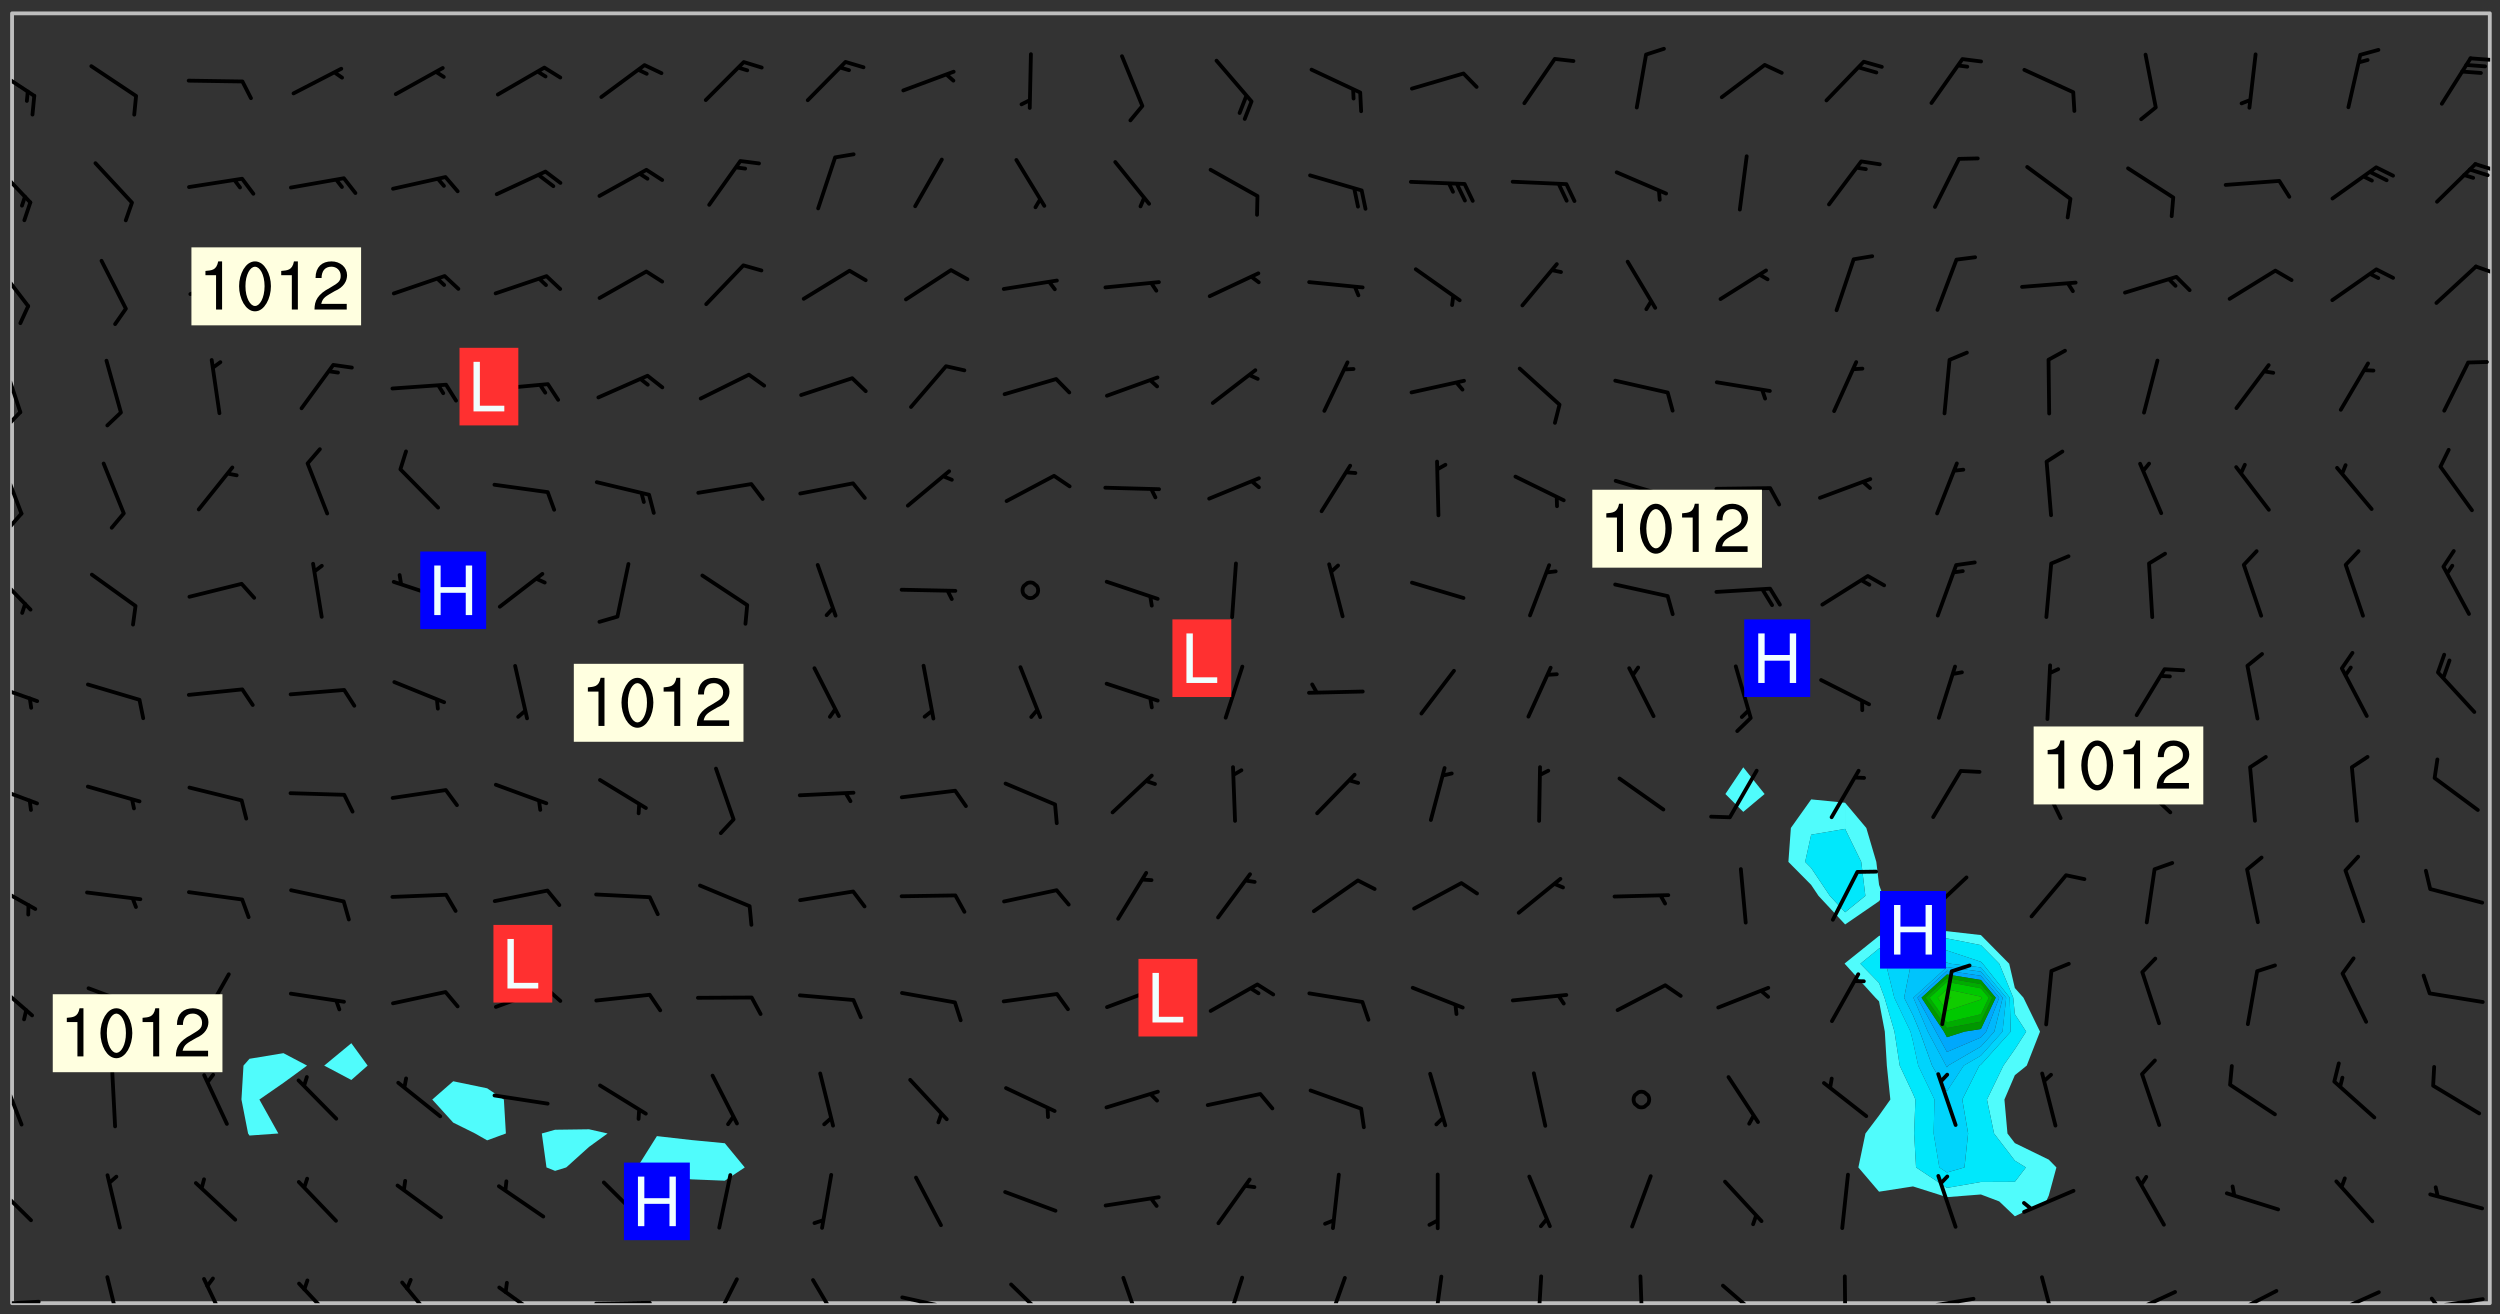 <svg xmlns="http://www.w3.org/2000/svg" role="img" xmlns:xlink="http://www.w3.org/1999/xlink" viewBox="142.45 309.95 326.84 171.84"><rect x="142.45" y="309.95" width="326.84" height="171.84" fill="#333333" stroke="none"/><defs><clipPath id="a"><path d="M144 311.672h1v168.656h-1zm0 0"/></clipPath><clipPath id="b"><path d="M144 311.672h324v168.656H144zm0 0"/></clipPath><clipPath id="c"><path d="M467 311.672h1v168.656h-1zm0 0"/></clipPath><clipPath id="d"><path d="M144 479h4v1.328h-4zm0 0"/></clipPath><clipPath id="e"><path d="M156 476h3v4.328h-3zm0 0"/></clipPath><clipPath id="f"><path d="M168 476h5v4.328h-5zm0 0"/></clipPath><clipPath id="g"><path d="M181 477h6v3.328h-6zm0 0"/></clipPath><clipPath id="h"><path d="M194 477h6v3.328h-6zm0 0"/></clipPath><clipPath id="i"><path d="M207 478h7v2.328h-7zm0 0"/></clipPath><clipPath id="j"><path d="M220 480h8v.328h-8zm0 0"/></clipPath><clipPath id="k"><path d="M235 476h5v4.328h-5zm0 0"/></clipPath><clipPath id="l"><path d="M248 477h5v3.328h-5zm0 0"/></clipPath><clipPath id="m"><path d="M260 479h8v1.328h-8zm0 0"/></clipPath><clipPath id="n"><path d="M274 477h6v3.328h-6zm0 0"/></clipPath><clipPath id="o"><path d="M289 476h3v4.328h-3zm0 0"/></clipPath><clipPath id="p"><path d="M302 476h4v4.328h-4zm0 0"/></clipPath><clipPath id="q"><path d="M315 476h4v4.328h-4zm0 0"/></clipPath><clipPath id="r"><path d="M329 476h3v4.328h-3zm0 0"/></clipPath><clipPath id="s"><path d="M343 476h2v4.328h-2zm0 0"/></clipPath><clipPath id="t"><path d="M356 476h2v4.328h-2zm0 0"/></clipPath><clipPath id="u"><path d="M367 477h7v3.328h-7zm0 0"/></clipPath><clipPath id="v"><path d="M383 476h1v4.328h-1zm0 0"/></clipPath><clipPath id="w"><path d="M393 479h8v1.328h-8zm0 0"/></clipPath><clipPath id="x"><path d="M409 476h3v4.328h-3zm0 0"/></clipPath><clipPath id="y"><path d="M420 478h8v2.328h-8zm0 0"/></clipPath><clipPath id="z"><path d="M420 480h2v.328h-2zm0 0"/></clipPath><clipPath id="A"><path d="M433 478h8v2.328h-8zm0 0"/></clipPath><clipPath id="B"><path d="M433 480h2v.328h-2zm0 0"/></clipPath><clipPath id="C"><path d="M446 478h8v2.328h-8zm0 0"/></clipPath><clipPath id="D"><path d="M446 480h3v.328h-3zm0 0"/></clipPath><clipPath id="E"><path d="M459 479h9v1.328h-9zm0 0"/></clipPath><clipPath id="F"><path d="M460 479h2v1.328h-2zm0 0"/></clipPath><clipPath id="G"><path d="M144 464h3v6h-3zm0 0"/></clipPath><clipPath id="H"><path d="M144 450h2v8h-2zm0 0"/></clipPath><clipPath id="I"><path d="M144 437h3v6h-3zm0 0"/></clipPath><clipPath id="J"><path d="M144 425h4v5h-4zm0 0"/></clipPath><clipPath id="K"><path d="M144 412h4v4h-4zm0 0"/></clipPath><clipPath id="L"><path d="M144 399h4v3h-4zm0 0"/></clipPath><clipPath id="M"><path d="M144 384h3v6h-3zm0 0"/></clipPath><clipPath id="N"><path d="M144 370h2v8h-2zm0 0"/></clipPath><clipPath id="O"><path d="M144 376h2v4h-2zm0 0"/></clipPath><clipPath id="P"><path d="M144 356h2v9h-2zm0 0"/></clipPath><clipPath id="Q"><path d="M144 363h2v3h-2zm0 0"/></clipPath><clipPath id="R"><path d="M144 344h3v7h-3zm0 0"/></clipPath><clipPath id="S"><path d="M465 344h3v2h-3zm0 0"/></clipPath><clipPath id="T"><path d="M144 331h3v6h-3zm0 0"/></clipPath><clipPath id="U"><path d="M465 331h3v2h-3zm0 0"/></clipPath><clipPath id="V"><path d="M144 318h4v5h-4zm0 0"/></clipPath><clipPath id="W"><path d="M465 317h3v2h-3zm0 0"/></clipPath><g id="X" clip-path="url(#clip1)"><path fill="#fff" fill-opacity="0" fill-rule="evenodd" d="M0 0h1000v1000H0zm0 0"/><path fill="#d3d3d3" fill-opacity="0" fill-rule="evenodd" d="M162.152 355.867l-.234.293.059.234.117.172.176.234.293.348.113.059.117-.172.059-.234.176-.176.465-.176h.699l.234.293.289.816.059.176.176.23.352.234.699.699.172.176.234.348.234.41.289.582.41.465.23.234.234.176.117.23.176.293.172 1.164v.234l.059.289.059.117.117.117.348.41.117.172.176.176.176.234.117.172.172.352.059.234.234.406.234-.059-.176.176-.059.93h-.582l-.234-.113-.348.113-.117.117-.059.293-.059.176-.117.172-.465.293-.059.234-.059.113v.645l.059.172v.41l.059.059v.406l.059.406.117.176.059.059.23.641-.059.293v.699l-.059.582v.234l-.059.23-.055.352v1.922l.055.117h.426l-.367.117-.023.352.891 1.168 1.742.539 1.34.359v.539l.09.809.535.715 1.52.27.891-.086.09 1.164.535.18 1.16-.18 2.055-.984 1.16-.363 1.879-.176 1.695-.18-.18.719-1.516.086-1.25.09-.805.27-1.074.809.27.719.535.898-.18.625-.266.809.266 1.078.625.898.805.18 1.25-.18-.266.723.098.504.055.293v.172l.059.293v.406l.176.117.352.117h.406l.293-.176.113-.117.059-.117.117-.23.059-.176.352-.465.23-.176.176-.059.176.059.059.176.117.988.055.469.059.172.117.234.176.059.816.059h.289l.117.234.059.406.059.352v1.105l.117.293.117.348.289.699.176.352.582.754.352.176.172.059.469.234.641.465.348.234.293.176.293.055.23.062.816.348.293.176.113.172.352.352.117.176.523.641v.289l.059.352v.348l.059.352.059.289.117.059.172.059h.176l.582.234.176.117.176.289.176.234.113.234.293.23.117.117v.41l.059.055.289.234.234.117.059.117.117.172.059.117.23.234.059.176.234.059.117.059-.117.113-.059.117v.117l-.117.293-.117.289v.582l.176.117.117.059.059.117.117.117.113.059.176.348.059.352.059.406v.176l-.059.176-.117.699v.172l.117.176.293.293h.406l.176.117.117.172.117.293v.234h-.527l-.23-.234h-.234l-.176.059-.059.699.059.348.117.176.176.41.117.23.289.469.176.055h.523l.234.059.758.641.059.293v.234l.059.059.23.348v.352l-.117.172v.293l.293.289.293.176.172.059.293.176.293.117.582.406.289.234.293.176.219.16.016.012.23.176.641.523.176.234.117.176.176.176.113.172v.641l.117.176.469.117.582.117.234.059.23.113.293.117.113.059.586.352.289.172.176.062.176.055.176.059.699.352.289.176.234.055.289.176.234.117.641.406.293.117.172.059.234.059.41.059.23.059.234.117.059.172-.41.176.469.059.059.293.113.234.176.055.234.059.176.059.406.117.641.234.117.172.059.234v.176l-.059.117-.059.406.234.234.117.059.348.117.641.23.176.117.289.117.176.176.234.465.582 1.105.176.176.348.176.176.117.352.117 1.047.523.234.059.465.113.293.059.465.176.758.582.234.234.348.465.176.176.289.234.816.699.293.176.289.289.293.176.293.289.695.641.176.176.293.234.289.234.469.289.641.582.348.234.234.293.348.348.352.465.934.992.348.406.117.176.234.059.113.117.645.176.23.113.234.059.293.176.23.117.934.699.406.406.234.176.406.176.234.117.816.348.348.234.234.117.293.289.23.117.758.352.352.172.23.059.293.117.234.059.871.176h.816l.469.23.172.059.875.699.465.117.293.059.176.059.23.059.469.059.348.059.352.059.406.059h.293l.172.059v.23l.176.176h.293l.348.059.352.059.699.117h.641l.465-.234.293-.176.172-.117.41-.172.289-.176.934-.465.469-.293.523-.293.465-.172.465-.176 1.051-.465.289-.117.41-.117.289-.117.527-.176 1.516-.699.582-.348.289-.059.293-.059.348-.117.875-.23.352-.117h.113l.234-.059.875-.234.234-.059h.812l.352-.059.816-.117.172-.059.352-.055.293-.059.23-.059.816-.176.176-.059h.348l.234-.059.465-.117.758-.172.234-.059h.348l.41-.117.289-.059 1.285-.059h.289l.41-.059.23-.059h.176l.875-.117h.406l.41-.117h.348l.352-.113.871-.059h1.75l1.047.289.41.117.289.117.352.117.289.117 1.051.172.289.059h.293l.293.059.172.059.41.059.172.059.117.059h.117l.117.059.352.059h.113l.41.066 1.922.395 1.926.395 1.52.449 1.695.719 2.145.805 1.605-.719 1.43-.805 1.16-1.078 1.25-.449 3.035-.719 1.875-.359 2.145-1.348 2.234-1.254 2.5-1.258 1.695-.449 1.785-.18 1.16-.27.625.539 1.34-.27.715-.988.984-1.344.445-.18.805-.359 1.875-.539 1.785-.449 1.25-.27 1.16-.09 1.699-.09 1.961-.27 1.25-.09h.539l.625-.09h.891l2.145-.18 2.41-.18 2.59-.09 1.695.18 1.609.09 1.43.359 1.16.719 1.875.988 1.16 1.527.266.715.629.09.355.898.535.539.535 1.527 1.074.359h.535l-.805.535.09 1.707.715 2.695.891.805.895.988.715 1.258 1.785.539 1.52-.18.355 1.344 1.609-.805.98-.539.27.27.316-.215.219-.145.801.449.449-.359h.355l.535-.27.539-.719.535-.27.625-.988 1.16.449.84.371 1.395.617 1.695-.18h1.605l1.785.09.18-1.707.535-1.344.805.27.492.848.402.406-.09.539v.359l.715.449.711-.27h1.43l.359.988.445 1.258.715 1.344 1.25.629 1.695.629.715-.18.18-.539.98-.09.449.359.086 1.258-.266.629-.535.18v.539l.715.984.266.539.984.988.801 1.078-.266.359-.09.898-.625 2.332-.355 2.066-.09 1.793-.18.719-.09.539v1.438l-.98 1.883-.359 1.707-.535.898-.805 1.168-.266.539 2.055 1.254.086.359-.355.539-.09-.18v.809l.09 1.438-.445.715-1.074.094-.266.715.535.898.805.719 1.16.809 1.34.27.445.359-.355.449-1.789-.09-1.25-.449-.715-.719-.625-.09-.176 3.59-.188 1.309h89.359V311.703h-55.27v49.082l.762.125 3.289.543 2.023 2.836v2.754l2.352.332 2.348.332h4.051l-1.379 4.16-2.023.707-2.023.703-.543.344-2.594 1.617-.188.117-2.023-2.078-.73-2.742-2.672-2.078-1.375-3.5-.066-.082-1.957-2.672 2.75-1.418v-49.082H294.422v91.414l.117.031.133.012.074.074.105.047.09.059.086.059.09.059.297.297.059.09.031.117.027.117.016.137-.031.117-.059.09-.059.086-.043.105-.047.102-.027.121v.145l.176.27.148.148.074.086.074.074.043.105.062.09.059.086.043.105.059.09.047.102.043.105.059.086.117.18.074.074.062.086.059.09.043.105.059.09.059.086.062.09.059.09.043.102.117.18.074.074.059.086.074.074.09.059.105.047h.148l.133-.016.133.016.102-.047.074-.074.047-.102-.016-.133v-.148l-.047-.105-.027-.117-.047-.102-.027-.121-.043-.102-.062-.09-.043-.102-.043-.105-.031-.117-.016-.133-.012-.137.086-.059.059-.086.121-.031.043.105.016.133v.117l.059.102.059.09.09.059.148.148.059.09.043.105-.012.102.086.059.105.047.086.059.09.059.074.074-.117.027-.105.047-.086.059-.074.074-.059.09-.062.086-.027.121-.047.102-.043.105-.031.117-.012.133-.016.133v.148l.027.117.047.105.043.102.059.09.074.074.09.059.074.074.09.059.059.09.043.105.047.102.117.031.133.016h.148l.117-.031.105.043.043.105.047.102.027.121L299.5 410l.027.117.031.121.027.117.105.043.102.047.133-.016.148.148.062.086.074.074.07.074.09.062.105.043.102.043.117.031.137.016.117-.031.074-.074.027-.117-.012-.133-.031-.121-.027-.117.043-.105h.117l.09.062.117.027h.148l.133.016h.148l.133.016.133-.016h.148l.133-.016.133-.012.137.012.117-.027.133-.016.191-.059-.059.176-.016.133-.027.121-.016.133-.059.086-.133.016-.105.047-.105.043-.117.031-.117.027-.266.031h-.148l-.133.016-.074.074.059.086.148.148.117.18.074.07.09.062.09.059.086.059.09.059.102.043.105.062.105.043.086.059.105.047.102.043.18.117.059.09-.043.102-.047.105.016.133.223.223.059.09.043.102.031.121.043.102.016.133.031.117.012.137.031.117.148.148.102.043.105.043.117.031.133.016.137.016h.117l.117-.031.09-.059.043-.105.047-.102.043-.105.031-.117.012-.133v-.148l-.012-.133-.016-.133-.031-.117-.043-.105-.047-.105-.043-.102-.043-.105-.016-.133.016-.133.027-.117.031-.117.027-.121.047-.102.09-.059.086-.062.074-.074.09-.059.223-.223.059-.086.074-.074.117-.18.059-.086v-.148l-.074-.074-.102-.047-.105-.043-.102-.043-.059-.09-.047-.105-.027-.117.09-.059.117-.031.102-.043.18-.117.148-.148.012-.133-.012-.105-.09-.059-.133.016h-.148l-.133.016-.133-.016-.121-.031-.086-.059-.074-.074-.059-.09-.062-.086-.117-.18-.059-.086.031-.121.086-.059.121-.031.059-.086v-.121l-.031-.117-.059-.09-.059-.086-.047-.105-.027-.117-.016-.133.059-.09.074-.074.09-.059.117-.18.074-.074.059-.086.148-.148.121-.031.133-.016.133.016.074.074.043.105.016.133-.031.117-.117.031-.133.012-.148.148-.043.105-.047.102-.027.121-.031.117v.148l.031.117.043.105.059.09.074.07.074.074.117.031.121.027.117-.027.133-.016h.117l.09.059.074.074.047.105.059.086.102.047.133.016.105.043.086.059-.012.105-.074.074-.18.117-.059.09-.09.059-.07.074-.074.074-.062.09-.027.117-.016.133.016.133-.016.133v.148l.016.133.027.117.031.121.074.074.09.059.086.059.09.059.117.031v.086l-.102.047-.09.059-.266.031-.117.027h-.148l-.105.043-.102.047-.059.09-.062.234-.012.133-.031.121-.016.133v.293l-.012.133.012.137.016.133.133.016.133.012.121.031.086.059.074.074.047.105.043.102.016.133v.445l-.016.133v.445l.031.266.027.117.016.133.031.117.086.211.031.266v.148l-.031.117-.027.117-.031.121-.027.117-.031.117-.031.121-.012.133-.016.133.09.059.117-.031.102.016.047.105-.031.266v.441l-.043.105-.047.105-.043.102-.043.105-.059.086-.031.121-.043.117-.031.117-.016.133.016.133.059.09.105.047.086.059.059.086-.012.137-.031.117-.043.102v.445l-.016.133v.148l-.031.117-.043.105-.027.117-.047.105-.043.102-.031.121-.027.117-.031.133-.031.117-.027.117-.043.105-.031.117-.031.121-.012.133-.016.133v.297l.027.117v.148l.047.398.027.117.059.09.121.031h.148l.133-.016.059.09v.117l-.059.09-.09.059-.102.043-.105.047-.09.059-.086.059-.137.016-.117-.031-.133-.016-.102.047-.062.086-.012.137-.016.133-.031.117-.027.117-.016.133-.031.121v.297l.016.133.031.117v.148l.012.133v.148l-.027.117-.047.102-.027.121-.031.117-.059.09-.074.074-.102.043-.105.047-.117.027-.121.031-.102-.047.059-.086.105-.047.027-.117.031-.117.027-.121.031-.117v-.148l.016-.133-.031-.117-.043-.105-.105.016-.074.074-.102.043-.09.062-.074.074-.043.102-.016.133-.031.117L304.25 426l-.031.117-.027.117-.031.121-.027.117-.031.117-.043.105-.09.059h-.09l-.117-.031-.031-.086.016-.137-.031-.117v-.148l-.012-.133v-.148l-.062-.234-.027-.121-.043-.102-.047-.105-.059-.086-.059-.09-.043-.105-.062-.086-.148-.148-.07-.074-.105-.047-.105-.043-.102-.043-.297-.297-.09-.074-.086-.059-.105-.043-.09-.062-.086-.059-.105-.043-.09-.059-.086-.062-.074-.07-.105-.047-.086-.059-.105-.043-.09-.062-.102-.043-.105-.043-.086-.059-.105-.047-.105-.043-.102-.047-.09-.059-.102-.043-.105-.043-.09-.062-.117-.027-.133-.016-.133.016H299.75l-.133.016-.117-.031-.09-.059-.074-.074-.09-.059-.102-.047h-.148l-.121-.027-.102-.043-.074-.074-.117-.18-.09-.059-.102-.043-.09-.062-.105-.043-.09-.059-.086-.059-.105-.047-.059-.086-.059-.09-.043-.105-.047-.102-.074-.074-.086-.059-.074-.074-.09-.059-.223-.223-.043-.105-.031-.266.105-.043h.145l.105.043.074.074.09.059.086.059.105.047.09.059.148.148.07.074.148.148.062.086.074.074.086.059.074.074.09.062.09.059.086.059.27.176.102.047.105.043.102.043.047-.074.059-.086.074-.074.07-.074.105.043.074.074.059.09.043.102.047.105.043.105.121.027.117-.027.074-.09.043-.105.059-.09.074-.074.105-.043.117-.027.133.012.09.059.148.148.059.09.043.105.047.102.043.105.043.102.105.047.105.043.133.016.086-.059.059-.09.074-.074.105-.043.117.027.105.047.102.043.105.043.102.047.18.117v.117l-.016.133.016.133.016.137.059.086.102.047.121.027.117.031h.148l.117-.031.059-.09.18-.117.059-.09.074-.074.059-.086.117-.18.18-.117.117.031.09.059.043.074-.016.133v.117l.09.059h.148l.133-.016.133-.012.266-.031.105-.043.117-.031.121-.027.074-.074.07-.074.062-.09-.016-.105-.047-.102-.102-.043-.105-.016-.117.027-.266.031h-.148l-.074-.074-.09-.059-.117-.031-.117-.027-.133-.016h-.148l-.133.016h-.297l-.105-.047-.148-.148-.043-.102-.059-.09.223-.223.086-.059.105-.043.117-.031.133-.016.133.016.137.016.102.043.133-.012.09-.062.102-.043.062-.09-.047-.102-.09-.059-.117-.031-.102-.043-.059-.09-.062-.09v-.117l.016-.133.105-.047.074-.07v-.121l-.09-.059-.031-.117.09-.059.074-.074.043-.105.059-.09.047-.102.016-.133v-.148l-.047-.105-.043-.102-.09-.059-.133-.016-.102-.043-.137-.016-.117-.031h-.445l-.133-.016-.133-.012-.133-.016-.117-.031h-.148l-.133-.016-.133-.012-.266-.031-.121-.043-.086-.059-.074-.074v-.148l.012-.133.105-.047.102-.043.133-.016h.152l.133-.016h.293l.121.031.102.043.09.059.234.062.121-.047.09-.059.102-.043.133-.016.105.043.102.047.133.012.121-.027h.145l.121-.031.117-.027.105-.047.074-.074.086-.059.148-.148.059-.086.047-.105.027-.117.016-.105-.102-.043-.09-.059-.117-.031-.105-.043-.09-.062-.074-.086-.074-.074-.102-.043-.105-.047-.102-.043-.059-.09-.047-.102-.086-.211-.062-.086-.059-.09-.074-.074-.086-.059h-.27l-.117.031-.09.059-.102.043-.133.016-.105-.016-.027-.117-.062-.09-.117-.031-.102-.043-.148-.148-.031-.117-.016-.105.074-.074.18-.117.117-.027.117-.031.137.016.102.043.105.043.102.047.105.043.117.031.133.016.117.027.133.016.105-.016.09-.059-.074-.074-.105-.043-.074-.074-.074-.09-.148-.148-.086-.059-.09-.059-.074-.074-.09-.059-.102-.047-.121-.027-.102-.047-.105-.043-.117-.031-.102-.043-.121-.031h-.148l-.117.031-.105.043-.086.062-.18.117-.086.059-.09.059-.105.047-.086.059-.105.043-.102.043-.105.047-.074.074-.059.09-.059.086-.047.105-.059.086-.074.074-.133-.012-.117-.031h-.117l-.074.074-.09.059-.074.074-.09.059-.086.059-.105.047-.102.043-.137.016-.102-.043-.148-.148-.105-.047h-.086l-.105.047-.102.043-.121.031-.117-.031-.074-.074v-.117l.031-.121.074-.07.059-.09.074-.074.117-.031.105-.043h.293l.133-.016.137-.016.102-.043.09-.059.102-.047.09-.059.133-.012.09.059.133.012.09-.059.086-.059.105-.043.09-.059.086-.062.09-.059.148-.148.059-.086.059-.09.105-.043.133-.016.117.027.121.031.059-.059.059-.09.031-.266.027-.117.105.012.133.016.102-.043.09-.059.059-.09.074-.074.059-.09.047-.102.012-.133-.012-.133-.047-.105-.148-.148-.059-.09-.059-.086-.043-.105v-.445l.016-.133v-.148l.012-.133-.059-.059-.09.059-.102-.043-.18-.117-.086-.059-.062-.09-.059-.09-.074-.074-.086-.059-.121.031-.102.012-.105.047-.086.059-.105.043-.148.148-.09.059-.086.059-.09.062-.105.043-.133.016v-.121l.105-.043.117-.031.074-.07.043-.105v-.148l-.027-.117-.148-.148-.133-.016h-.148l-.117.031-.105.043-.102.043-.09.062-.117.027-.074-.074.012-.133-.043-.102-.043-.105-.09-.059-.117.027-.121.031-.117.031-.102.043-.121.031-.102.043-.105.043-.09.059-.102.016v-.117l.016-.133-.059-.09-.074.043-.148.148-.059.09-.074.074-.047.105-.043.102-.074.074-.059.09-.074.074-.059.086-.074.074-.09.062-.074.07-.074.074-.102.016-.133.016-.105-.043v-.121l.148-.148.043-.102.059-.09.047-.102.043-.105.059-.09.031-.117.043-.102.031-.121.027-.117.047-.105.043-.102.043-.105.074-.07.09-.062.09-.059.102-.043h.297l.266-.031.105-.043-.074-.074-.117-.031-.105-.043-.09-.059-.102-.047-.09-.059-.102-.043-.105-.043-.09-.062-.086-.059-.105-.043-.102-.043-.121-.031-.117-.031-.102-.043L297.5 410.25l-.102-.043-.09-.059-.043-.105-.016-.133.102-.043.133-.016.137.016.133-.016.102-.043.059-.09.016-.105-.09-.059-.074-.074-.102-.043-.09-.059-.148-.148-.043-.105-.016-.133v-.293l-.059-.09-.09-.059-.074-.074-.043-.105-.031-.117-.059-.09-.074-.074-.117-.027-.074-.074-.09-.059-.09-.062-.086-.059-.074-.074-.059-.086-.047-.105-.086-.059-.148-.148-.195-.059-.133.016-.102.043-.074.074-.047.102-.043.105-.059.09-.059.086-.297.297-.09.059h-.086l-.062-.086-.043-.105.031-.117.059-.09.027-.117-.012-.133-.09-.062-.105.047-.117.027-.117.031-.27.176-.102.047-.117.027-.105.047-.09.059-.102.043-.059-.086-.047-.105.016-.133.047-.105.07-.074.074-.07.059-.09v-.148l-.043-.105h-.238l-.102.047-.031.117-.027.117-.031.121-.074.043-.133.016-.074-.047-.043-.102-.043-.105-.047-.102-.043-.105-.121.031-.102.043-.133.016-.117.031-.105.043-.09.059-.102.047-.121.027-.133.016-.102-.043-.059-.09-.047-.105-.043-.102-.043-.105v-.117l.059-.09.086-.059.18-.117.102-.047.105-.043.105-.059.102-.043.09-.062.102-.043.105-.059.102-.047.09-.059.105-.043.102-.043.09-.062.102-.043.137-.016.117.031.102.043.121.031.102.043.105.047.102.043.105.043.102.047.105.043.102.043.105.047.086.059.105.043.117.031.105.043.102.047.09.059.105.043.102.043.105.047.117.027.102.047.121.027h.148l.086-.059.016-.102.059-.09-.027-.117-.074-.074-.117-.18-.074-.074-.09-.074-.18-.117-.086-.059-.105-.043-.102-.047-.27-.176-.059-.09-.074-.074-.059-.09-.043-.102-.031-.117-.016-.137v-.562l-.012-.133-.016-.133-.031-.117-.016-.133-.012-.133-.031-.121-.223-.223-.059-.086-.016-.105.031-.117.133-.016v-91.414H172.992v1.453l-.059.234-.352 1.051-.172.523-.117.348-.176.41-.117.172-.234.293-.23.059h-.352l-.117.059-.23.406v.293l.117.176.23.23.117.234.641.758.293.465.176.234.23.352.234.348.641.816.176.465.172.41.117.695.176.469.117 1.398.059.465v.875l.117 1.047v4.781l-.059.465-.352 1.281-.176.523-.113.41-.352.93L172.934 336l-.234.582-.117.176-.172.348-.176.406-.352.816-.059.293-.113.293-.117.289-.059.176-.117.875-.059.406-.059.117-.059.176-.059.172-.23.527-.117.172v.234l-.117.234-.059.172-.176.586v.289l-.059.176v.293l-.059.113-.059.527v.172l-.055.234v2.621l-.176.816-.117.176-.176.234-.117.172-.113.234-.586.934-.23.289-.293.465-.176.234-.289.352-.352.699-.113.23-.176.41-.176.23-.406.527-.816.699-.293.172-.289.234-.176.117-.176.176-.523.406-.527.176-.172.176-.234.055-.641.176h-.758m12.211 31.023l-1.074.449.359.895 1.25-.715.445-.539-.98-.09"/><path fill="#d3d3d3" fill-opacity="0" fill-rule="evenodd" d="M201.508 416.598h-.895l.449.629.98.359.805-.09.445-.988-.176.09-.715-.355-.895.355m154.621 59.07l-.059-.523v-.293l.113-.293.059-.23.469-.469h.113l.117-.113.117-.059h.176l.234-.059h.348l.234.059.117.059.23.172.059.176.117.582v.293l-.117.176-.172.289-.176.176-.527.523-.23.234-.117.059h-.176l-.117-.059-.406-.293-.176-.117-.117-.059-.059-.113-.055-.117m6.641-10.957l-.059-.172v-1.109l.059-.172.176-.059.172-.059h.176l.234-.059.117.059.059.699-.059.172-.117.176-.117.059-.234.523-.113.059h-.234l-.059-.117m9.613-14.391l-.117-.176v-.699l.293-.875.117-.172.176-.352.113-.23.117-.293.352-.758.117-.23.172-.234h.176l.117-.059h.641l.117.059.234.234.172.113.352.293.117.117.113.176v.113l.117.059.117.117v.699l-.059.176v.23l-.059.176-.348 1.051-.117.23-.117.234-.117.059-.23.234-.641.289h-.875l-.41-.117-.641-.465"/><path fill="none" stroke="#bebebe" stroke-linecap="round" stroke-linejoin="round" stroke-miterlimit="10" stroke-width=".5" d="M467.957 311.695H144.027v168.625h323.93v-168.625"/><g clip-path="url(#a)"><path fill="#fff" fill-opacity="0" fill-rule="evenodd" d="M144 475.891v4.438h.004H144V311.672h.004H144v164.219"/></g><g clip-path="url(#b)"><path fill="#fff" fill-opacity="0" fill-rule="evenodd" d="M144.004 480.328V311.672h35.504v135.965l-4.441.734-.785.891-.266 4.438.867 4.438.184.27 3.773-.27-2.48-4.438 3.148-2.18 3.086-2.258-3.086-1.625V311.672h8.875v134.66l-3.547 2.93 3.547 1.879 2.129-1.879-2.129-2.93V311.672h13.316v139.637l-2.738 2.391 2.738 3.016 2.863 1.422 1.574.898 2.449-.898-.262-4.438-2.188-1.469-4.438-.922V311.672h17.754v145.914l-4.438.062-1.734.488.613 4.438 1.121.449 1.457-.449 2.98-2.684 2.426-1.754-2.426-.551V311.672h8.875v146.805l-2.578 4.098 2.578.789 4.438.766 4.441.18 2.605-1.734-2.605-3.164-4.441-.426-4.438-.508v-146.805h142.027v98.59l-2.34 3.492 2.34 2.336 2.789-2.336-2.789-3.492v-98.59h8.879v102.785l-2.656 3.734-.324 4.438 2.98 3.008.961 1.434 3.477 3.734 4.438-3.047.523-.688-.523-1.445-.359-2.996-1.309-4.438-2.77-3.293-4.438-.441V311.672h17.75v120.02l-4.438.055-4.438.555-4.438 3.562-.066.082.066.059 3.965 4.379.473.48.754 3.957.266 4.441.457 4.438-1.477 2.086-1.777 2.352-.926 4.438 2.703 3.172 4.438-.691 4.438 1.402 4.441-.348 2.395.906 2.043 1.945 4.09-1.945.348-.77.996-3.672-.996-1.016-4.438-2.164-.965-1.258-.398-4.438 1.363-3.184 1.555-1.254 1.734-4.441-2.164-4.438-1.125-1.262-.738-3.176-3.699-3.746-4.441-.508V311.672h71.012v168.656H144.004"/></g><path fill="#50fcfc" fill-rule="evenodd" d="M174.883 458.137l-.867-4.438.266-4.438.785-.891 4.441-.734 3.086 1.625-3.086 2.258-3.148 2.18 2.48 4.438-3.773.27-.184-.27m13.5-6.996l-3.547-1.879 3.547-2.93 2.129 2.93-2.129 1.879m13.316 5.574l-2.738-3.016 2.738-2.391 4.438.922 2.188 1.469.262 4.438-2.449.898-1.574-.898-2.863-1.422m12.195 5.859l-.613-4.438 1.734-.488 4.438-.062 2.426.551-2.426 1.754-2.98 2.684-1.457.449-1.121-.449m14.434.789l-2.578-.789 2.578-4.098 4.438.508 4.441.426 2.605 3.164-2.605 1.734-4.441-.18-4.438-.766m142.027-47.273l-2.34-2.336 2.34-3.492 2.789 3.492-2.789 2.336m8.879 9.547l-2.98-3.008.324-4.438 2.656-3.734 4.438.441v3.414l-4.438.758-.789 3.559.789.797 2.441 3.645 1.996 2.145 2.648-2.145-.539-4.441-2.109-4.316v-3.414l2.77 3.293 1.309 4.438.359 2.996.523 1.445-.523.688-4.438 3.047-3.477-3.734-.961-1.434"/><path fill="#00e8fc" fill-rule="evenodd" d="M379.234 423.426l-.789-.797.789-3.559 4.438-.758 2.109 4.316.539 4.441-2.648 2.145-1.996-2.145-2.441-3.645"/><path fill="#50fcfc" fill-rule="evenodd" d="M383.672 436.004l-.066-.059.066-.082 4.438-3.562 4.438-.555 4.438-.055v.945l-4.438.051-4.438 1.262-2.441 1.996 2.441 2.516.715 1.922 1.301 4.438.684 4.441 1.738 3.684.316.754-.168 4.438.25 4.438 4.039 2.676 4.441-.777 4.438-.02 1.441-1.879-1.441-.887-2.719-3.551-.926-4.438 2.148-4.438 1.496-2.141 1.48-2.301-1.48-2.281-.211-2.156-1.82-4.438-2.406-2.434-4.441-.875v-.945l4.441.508 3.699 3.746.738 3.176 1.125 1.262 2.164 4.438-1.734 4.441-1.555 1.254-1.363 3.184.398 4.438.965 1.258 4.438 2.164.996 1.016-.996 3.672-.348.77-4.09 1.945-2.043-1.945-2.395-.906-4.441.348-4.438-1.402-4.438.691-2.703-3.172.926-4.438 1.777-2.352 1.477-2.086-.457-4.438-.266-4.441-.754-3.957-.473-.48-3.965-4.379"/><path fill="#00e8fc" fill-rule="evenodd" d="M388.109 438.461l-2.441-2.516 2.441-1.996 4.438-1.262 4.438-.051v1.574l-4.438.043-3.543 1.691 1.102 4.438 2.121 4.438.32 1.281.684 3.16 2.129 4.438-.113 4.438.746 4.438.992.656 2.293-.656.48-4.438-.766-4.438 2.23-4.438.203-.117 3.895-4.324-.125-4.438-3.523-4.438-.246-.25-4.441-1.484v-1.574l4.441.875 2.406 2.434 1.82 4.438.211 2.156 1.48 2.281-1.48 2.301-1.496 2.141-2.148 4.438.926 4.438 2.719 3.551 1.441.887-1.441 1.879-4.438.02-4.441.777-4.039-2.676-.25-4.438.168-4.438-.316-.754-1.738-3.684-.684-4.441-1.301-4.438-.715-1.922"/><path fill="#00d4fc" fill-rule="evenodd" d="M390.105 440.383l-1.102-4.438 3.543-1.691 4.438-.043v1.578l-4.438.027-.266.129-.895 4.438 1.16 2.297.891 2.141 1.605 4.441 1.941 3.352 2.195-3.352 2.246-1.305 2.824-3.137.484-4.438-3.309-3.953-3.988-.484-.453-.156v-1.578l4.441 1.484.246.25 3.523 4.438.125 4.438-3.895 4.324-.203.117-2.23 4.438.766 4.438-.48 4.438-2.293.656-.992-.656-.746-4.438.113-4.438-2.129-4.438-.684-3.16-.32-1.281-2.121-4.438"/><path fill="#00c4fc" fill-rule="evenodd" d="M392.547 442.68l-1.16-2.297.895-4.438.266-.129 4.438-.027v.59l-4.387 4.004 1.891 4.438 2.367 4.441.129.227.148-.227 4.293-2.492 1.754-1.949 1.098-4.438-2.852-3.406-4.441-.598v-.59l.453.156 3.988.484 3.309 3.953-.484 4.438-2.824 3.137-2.246 1.305-2.195 3.352-1.941-3.352-1.605-4.441-.891-2.141"/><path fill="#00b8fc" fill-rule="evenodd" d="M394.488 444.82l-1.891-4.438 4.387-4.004v.484l-3.855 3.52 2.41 4.438 1.445 2.656 4.441-1.895.688-.762 1.707-4.438-2.395-2.863-4.441-.656v-.484l4.441.598 2.852 3.406-1.098 4.438-1.754 1.949-4.293 2.492-.148.227-.129-.227-2.367-4.441"/><path fill="#00a8fc" fill-rule="evenodd" d="M395.539 444.82l-2.41-4.438 3.855-3.52v.484l-3.324 3.035 2.926 4.438.398.73 2.285-.73 2.156-.344 1.938-4.094-1.938-2.316-4.441-.719v-.484l4.441.656 2.395 2.863-1.707 4.438-.688.762-4.441 1.895-1.445-2.656"/><path fill="#009800" fill-rule="evenodd" d="M396.586 444.82l-2.926-4.438 3.324-3.035v.484l-2.797 2.551 2.797 3.973 4.441-.844 1.48-3.129-1.48-1.77-4.441-.781v-.484l4.441.719 1.938 2.316-1.938 4.094-2.156.344-2.285.73-.398-.73"/><path fill="#00ac00" fill-rule="evenodd" d="M396.984 444.355l-2.797-3.973 2.797-2.551v.484l-2.266 2.066 2.266 3.219 4.441-1.055 1.023-2.164-1.023-1.223-4.441-.844v-.484l4.441.781 1.48 1.77-1.48 3.129-4.441.844"/><path fill="#00c800" fill-rule="evenodd" d="M396.984 443.602l-2.266-3.219 2.266-2.066v.969l-1.203 1.098 1.203 1.711 4.441-1.477.109-.234-.109-.133-4.441-.965v-.969l4.441.844 1.023 1.223-1.023 2.164-4.441 1.055"/><path fill="#10cc00" fill-rule="evenodd" d="M396.984 442.094l-1.203-1.711 1.203-1.098v.969l-.141.129.141.203.598-.203-.598-.129v-.969l4.441.965.109.133-.109.234-4.441 1.477"/><path fill="#24d000" fill-rule="evenodd" d="M396.984 440.586l-.141-.203.141-.129.598.129-.598.203"/><g clip-path="url(#c)"><path fill="#fff" fill-opacity="0" fill-rule="evenodd" d="M467.996 480.328H468V311.672h-.004H468v168.656h-.004"/></g><g clip-path="url(#d)"><path fill="none" stroke="#000" stroke-linecap="round" stroke-linejoin="round" stroke-miterlimit="10" stroke-width=".5" d="M147.508 480.133l-7.016.391"/></g><g clip-path="url(#e)"><path fill="none" stroke="#000" stroke-linecap="round" stroke-linejoin="round" stroke-miterlimit="10" stroke-width=".5" d="M156.48 476.918l1.672 6.824"/></g><g clip-path="url(#f)"><path fill="none" stroke="#000" stroke-linecap="round" stroke-linejoin="round" stroke-miterlimit="10" stroke-width=".5" d="M169.121 477.156l3.02 6.344"/></g><path fill="none" stroke="#000" stroke-linecap="round" stroke-linejoin="round" stroke-miterlimit="10" stroke-width=".5" d="M169.559 478.078l.73-.984"/><g clip-path="url(#g)"><path fill="none" stroke="#000" stroke-linecap="round" stroke-linejoin="round" stroke-miterlimit="10" stroke-width=".5" d="M181.547 477.762l4.797 5.133"/></g><path fill="none" stroke="#000" stroke-linecap="round" stroke-linejoin="round" stroke-miterlimit="10" stroke-width=".5" d="M182.242 478.508l.398-1.16"/><g clip-path="url(#h)"><path fill="none" stroke="#000" stroke-linecap="round" stroke-linejoin="round" stroke-miterlimit="10" stroke-width=".5" d="M195.027 477.617l4.469 5.422"/></g><path fill="none" stroke="#000" stroke-linecap="round" stroke-linejoin="round" stroke-miterlimit="10" stroke-width=".5" d="M195.676 478.406l.469-1.133"/><g clip-path="url(#i)"><path fill="none" stroke="#000" stroke-linecap="round" stroke-linejoin="round" stroke-miterlimit="10" stroke-width=".5" d="M207.723 478.273l5.703 4.109"/></g><path fill="none" stroke="#000" stroke-linecap="round" stroke-linejoin="round" stroke-miterlimit="10" stroke-width=".5" d="M208.555 478.871l.164-1.215"/><g clip-path="url(#j)"><path fill="none" stroke="#000" stroke-linecap="round" stroke-linejoin="round" stroke-miterlimit="10" stroke-width=".5" d="M220.379 480.383l7.023-.109"/></g><g clip-path="url(#k)"><path fill="none" stroke="#000" stroke-linecap="round" stroke-linejoin="round" stroke-miterlimit="10" stroke-width=".5" d="M235.625 483.465l3.16-6.273"/></g><g clip-path="url(#l)"><path fill="none" stroke="#000" stroke-linecap="round" stroke-linejoin="round" stroke-miterlimit="10" stroke-width=".5" d="M252.305 483.355l-3.566-6.055"/></g><g clip-path="url(#m)"><path fill="none" stroke="#000" stroke-linecap="round" stroke-linejoin="round" stroke-miterlimit="10" stroke-width=".5" d="M267.266 481.094l-6.859-1.531"/></g><g clip-path="url(#n)"><path fill="none" stroke="#000" stroke-linecap="round" stroke-linejoin="round" stroke-miterlimit="10" stroke-width=".5" d="M279.664 482.781l-5.027-4.906"/></g><g clip-path="url(#o)"><path fill="none" stroke="#000" stroke-linecap="round" stroke-linejoin="round" stroke-miterlimit="10" stroke-width=".5" d="M291.621 483.645l-2.312-6.633"/></g><g clip-path="url(#p)"><path fill="none" stroke="#000" stroke-linecap="round" stroke-linejoin="round" stroke-miterlimit="10" stroke-width=".5" d="M302.719 483.676l2.125-6.695"/></g><g clip-path="url(#q)"><path fill="none" stroke="#000" stroke-linecap="round" stroke-linejoin="round" stroke-miterlimit="10" stroke-width=".5" d="M315.918 483.641l2.355-6.621"/></g><g clip-path="url(#r)"><path fill="none" stroke="#000" stroke-linecap="round" stroke-linejoin="round" stroke-miterlimit="10" stroke-width=".5" d="M329.938 483.809l.949-6.961"/></g><g clip-path="url(#s)"><path fill="none" stroke="#000" stroke-linecap="round" stroke-linejoin="round" stroke-miterlimit="10" stroke-width=".5" d="M343.512 483.836l.426-7.016"/></g><g clip-path="url(#t)"><path fill="none" stroke="#000" stroke-linecap="round" stroke-linejoin="round" stroke-miterlimit="10" stroke-width=".5" d="M357.168 483.84l-.254-7.023"/></g><g clip-path="url(#u)"><path fill="none" stroke="#000" stroke-linecap="round" stroke-linejoin="round" stroke-miterlimit="10" stroke-width=".5" d="M373.012 482.629l-5.312-4.602"/></g><g clip-path="url(#v)"><path fill="none" stroke="#000" stroke-linecap="round" stroke-linejoin="round" stroke-miterlimit="10" stroke-width=".5" d="M383.707 483.844l-.074-7.027"/></g><g clip-path="url(#w)"><path fill="none" stroke="#000" stroke-linecap="round" stroke-linejoin="round" stroke-miterlimit="10" stroke-width=".5" d="M393.52 480.906l6.934-1.156"/></g><g clip-path="url(#x)"><path fill="none" stroke="#000" stroke-linecap="round" stroke-linejoin="round" stroke-miterlimit="10" stroke-width=".5" d="M411.199 483.727l-1.793-6.797"/></g><g clip-path="url(#y)"><path fill="none" stroke="#000" stroke-linecap="round" stroke-linejoin="round" stroke-miterlimit="10" stroke-width=".5" d="M420.426 481.797l6.383-2.938"/></g><g clip-path="url(#z)"><path fill="none" stroke="#000" stroke-linecap="round" stroke-linejoin="round" stroke-miterlimit="10" stroke-width=".5" d="M421.352 481.371l-.973-.746"/></g><g clip-path="url(#A)"><path fill="none" stroke="#000" stroke-linecap="round" stroke-linejoin="round" stroke-miterlimit="10" stroke-width=".5" d="M433.805 481.934l6.254-3.211"/></g><g clip-path="url(#B)"><path fill="none" stroke="#000" stroke-linecap="round" stroke-linejoin="round" stroke-miterlimit="10" stroke-width=".5" d="M434.715 481.465l-1.008-.699"/></g><g clip-path="url(#C)"><path fill="none" stroke="#000" stroke-linecap="round" stroke-linejoin="round" stroke-miterlimit="10" stroke-width=".5" d="M447.039 481.766l6.414-2.875"/></g><g clip-path="url(#D)"><path fill="none" stroke="#000" stroke-linecap="round" stroke-linejoin="round" stroke-miterlimit="10" stroke-width=".5" d="M447.973 481.348l-.969-.75"/></g><g clip-path="url(#E)"><path fill="none" stroke="#000" stroke-linecap="round" stroke-linejoin="round" stroke-miterlimit="10" stroke-width=".5" d="M460.09 480.863l6.945-1.07"/></g><g clip-path="url(#F)"><path fill="none" stroke="#000" stroke-linecap="round" stroke-linejoin="round" stroke-miterlimit="10" stroke-width=".5" d="M461.098 480.707l-.73-.984"/></g><g clip-path="url(#G)"><path fill="none" stroke="#000" stroke-linecap="round" stroke-linejoin="round" stroke-miterlimit="10" stroke-width=".5" d="M141.496 464.547l5.008 4.934"/></g><path fill="none" stroke="#000" stroke-linecap="round" stroke-linejoin="round" stroke-miterlimit="10" stroke-width=".5" d="M156.504 463.594l1.621 6.84m-1.383-5.844l.922-.809m10.395.836l5.145 4.793m-4.395-4.094l.316-1.188m12.391.348l4.859 5.074m-4.152-4.336l.383-1.168m11.816.895l5.676 4.145m-4.848-3.539l.172-1.215m12.254.699l5.801 3.965m-4.957-3.387l.133-1.219m12.742.148l4.992 4.949m10.094.965l1.449-6.879m11.992 6.902l1.199-6.926m-1.023 5.918l-1.168.383m16.539.273l-3.266-6.223m18.238 4.336l-6.582-2.449m20.078.684l-6.941 1.082m5.93-.926l.738.98m12.16-3.453l-4.086 5.715m3.492-4.883l1.215.16m10.266 5.359l.77-6.988m-.656 5.969l-1.141.457m14.727.582V463.5m0 6.004l-1.082.578m15.742.176l-2.688-6.488m2.297 5.547l-.781.945m11.926.047l2.434-6.59m14.484 5.875l-4.773-5.16m4.078 4.41L371.645 470m11.652.508l.75-6.988m11.812.168l2.254 6.652m-1.926-5.688l.84-.891m10.043 4.633l6.461-2.762m-5.52 2.359l-.957-.77m14.824-3.262l3.473 6.105m-2.965-5.219l.656-1.035m10.535 2.148l6.707 2.105m-5.73-1.797l-.227-1.207m13.566-.66l4.703 5.223m-4.02-4.465L449 464.008m11.168 2.09l6.785 1.832m-5.797-1.566l-.273-1.195"/><g clip-path="url(#H)"><path fill="none" stroke="#000" stroke-linecap="round" stroke-linejoin="round" stroke-miterlimit="10" stroke-width=".5" d="M142.73 450.422l2.539 6.551"/></g><path fill="none" stroke="#000" stroke-linecap="round" stroke-linejoin="round" stroke-miterlimit="10" stroke-width=".5" d="M157.133 450.191l.363 7.016m11.648-6.691l2.969 6.367m-2.535-5.441l.738-.98m11.164.734l4.93 5.008m-4.211-4.281l.367-1.168m11.949.75l5.488 4.391m-4.688-3.754l.227-1.203m11.559 2.227l6.945 1.07m12.836 1.309l-5.984-3.688m5.113 3.148l-.078 1.227m12.867.598l-3.191-6.258m2.727 5.348l-.703 1.004m13.727.188l-1.68-6.82m1.438 5.828l-.914.82m16.023-.664l-4.781-5.148m4.086 4.398l-.402 1.16m15.199-1.484l-6.355-3m5.43 2.562l.059 1.227m14.363-3.32l-6.719 2.059m5.742-1.758l.867.867m13.504-.863l-6.875 1.449m6.875-1.449l1.574 1.883m11.609.031l-6.613-2.375m6.613 2.375l.352 2.43m10.645-.246l-1.977-6.742m1.691 5.762l-.879.855m12.742-6.68l1.5 6.867m13.586-3.434l-.02-.199-.059-.191-.094-.18-.457-.375-.191-.059-.199-.02-.203.02-.191.059-.457.375-.094.18-.059.191-.02.199.02.199.059.191.094.176.457.379.191.059.203.02.199-.02.191-.059.457-.379.094-.176.059-.191.02-.199m14.223 2.938l-3.859-5.875m3.297 5.02l-.59 1.074m9.773-5.32l5.531 4.328m-4.727-3.699l.211-1.207m13.93-.582l2.27 6.648m-1.941-5.684l.84-.895m12.414-.152l1.738 6.809m-1.488-5.816l.91-.828m11.895-.086l2.254 6.656m-2.254-6.656l1.684-1.785M434 451.766l5.863 3.867M434 451.766l.23-2.445m13.398 2.031l5.234 4.691m-5.234-4.691l.59-2.379m.172 3.062l.297-1.191m11.863 1.043l6.02 3.625m-6.02-3.625l.133-2.449"/><g clip-path="url(#I)"><path fill="none" stroke="#000" stroke-linecap="round" stroke-linejoin="round" stroke-miterlimit="10" stroke-width=".5" d="M146.645 442.699l-5.289-4.629"/></g><path fill="none" stroke="#000" stroke-linecap="round" stroke-linejoin="round" stroke-miterlimit="10" stroke-width=".5" d="M145.875 442.023l-.281 1.195m15.012-1.605l-6.582-2.461m5.625 2.105l.16 1.215m12.551-5.148l-3.457 6.117m18.516-2.527l-6.945-1.059m5.934.902l.406 1.16m13.883-2.273l-6.871 1.477m6.871-1.477l1.582 1.879m11.598-2.348l-6.598 2.414m6.598-2.414l1.828 1.637m-2.789-1.285l.914.82m13.555-.34l-6.984.75m6.984-.75l1.379 2.031m11.957-1.676l-7.027.039m7.027-.039l1.164 2.16m12.137-1.832l-7-.613m7 .613l.961 2.258M267.293 441l-6.918-1.234M267.293 441l.754 2.336m12.586-3.434l-6.961.965m6.961-.965l1.438 1.988m11.688-2.738l-6.582 2.465m6.582-2.465l1.836 1.625m11.242-2.125l-6.113 3.465m6.113-3.465l2.07 1.312m-2.957-.809l1.035.656m13.578 1.133l-6.934-1.125m6.934 1.125l.793 2.324m12.324-1.594l-6.535-2.586m5.582 2.211l.137 1.219m14.359-2.492l-6.992.715m5.973-.613l.684 1.02m13.27-2.391l-6.23 3.25m6.23-3.25l2.023 1.391m11.445-1.051l-6.539 2.57m5.59-2.195l.93.797m11.785-2.949l-3.441 6.125m2.941-5.234l1.227.027m11.488-1.312l-1.238 6.918m1.238-6.918l2.336-.754m10.703.715l-.688 6.992m.688-6.992l2.27-.934m9.609 1.09l2.188 6.68m-2.188-6.68l1.699-1.77m13.316 1.648l-1.215 6.922m1.215-6.922l2.332-.758m8.832 1.062l3.086 6.312m-3.086-6.312l1.441-1.984m9.949 4.578l6.938 1.129m-6.938-1.129l-.789-2.324"/><g clip-path="url(#J)"><path fill="none" stroke="#000" stroke-linecap="round" stroke-linejoin="round" stroke-miterlimit="10" stroke-width=".5" d="M147.062 428.789l-6.125-3.441"/></g><path fill="none" stroke="#000" stroke-linecap="round" stroke-linejoin="round" stroke-miterlimit="10" stroke-width=".5" d="M146.172 428.289l-.027 1.227m14.656-2.008l-6.973-.879m5.957.75l.438 1.148m13.887-.977l-6.961-.965m6.961.965l.844 2.305m12.43-2.055l-6.875-1.465m6.875 1.465l.672 2.359m12.715-3.234l-7.02.285m7.02-.285l1.242 2.117m12.008-2.664l-6.891 1.379m6.891-1.379l1.555 1.898m11.824-1.031l-7.016-.355m7.016.355l1.043 2.223m12.008-1.051l-6.488-2.699m6.488 2.699l.234 2.441M253.988 426.5l-6.934 1.137m6.934-1.137l1.488 1.953m11.871-1.441l-7.023.113m7.023-.113l1.188 2.145m12.051-2.824l-6.871 1.473m6.871-1.473l1.582 1.879m10.133-4.141l-3.668 5.996m3.133-5.121l1.227.07m12.879-.773l-4.18 5.652m3.57-4.828l1.215.18m13.5-.188l-5.762 4.02m5.762-4.02l2.184 1.117m11.344-.773l-6.184 3.336m6.184-3.336l2.043 1.359m10.902-1.91L341 429.285m4.656-3.789l1.133.477m13.766 1.004l-7.027.184m6.004-.156l.605 1.07m9.902-4.504l.637 6.996m14.598-6.625l-3.203 6.254m3.203-6.254l2.453-.039m11.816.758l-5.113 4.816m18.129-5.102l-4.516 5.387m4.516-5.387l2.398.508m9.172-1.289l-1.023 6.949m1.023-6.949l2.312-.824m9.785.855l1.41 6.887m-1.41-6.887l1.891-1.562m10.969 1.691l2.324 6.629m-2.324-6.629l1.66-1.805m9.418 4.227l6.797 1.785m-6.797-1.785l-.566-2.387"/><g clip-path="url(#K)"><path fill="none" stroke="#000" stroke-linecap="round" stroke-linejoin="round" stroke-miterlimit="10" stroke-width=".5" d="M147.293 414.984l-6.586-2.461"/></g><path fill="none" stroke="#000" stroke-linecap="round" stroke-linejoin="round" stroke-miterlimit="10" stroke-width=".5" d="M146.332 414.625l.164 1.215m14.195-1.121l-6.754-1.934m5.773 1.652l.254 1.199m14.078-1.043l-6.824-1.68m6.824 1.68l.602 2.379m12.812-3.113l-7.023-.211m7.023.211l1.086 2.199m12.191-2.82l-6.949 1.031m6.949-1.031l1.457 1.973m11.684-.246l-6.598-2.422m5.637 2.066l.168 1.219m13.809-.242l-6-3.664m5.125 3.129l-.074 1.227m12.414.797l-2.301-6.641m2.301 6.641l-1.668 1.797m17.344-5.285l-7.02.336m5.996-.285l.629 1.055m13.688-1.367l-6.977.859m6.977-.859l1.406 2.008m11.656-.211l-6.473-2.734m6.473 2.734l.219 2.445m12.422-6.219l-5.125 4.809m4.379-4.105l1.164.395m10.203-2.203l.266 7.023m-.227-6l1.059-.617m14.797.582l-4.895 5.043m4.184-4.309l1.176.34m11.301-1.949l-1.797 6.793m1.535-5.805l1.195-.277m11.543-.824l-.121 7.023m.105-6.004l1.094-.555m15.047 5.074l-5.738-4.055m14.43 5.07l3.508-6.09m-3.508 6.09l-2.449-.082m19.285-6l-3.531 6.074m3.02-5.188l1.223.047m12.641-.91l-3.605 6.031m3.605-6.031l2.453.125m7.52-.266l3.082 6.312m-3.082-6.312l1.441-1.988m10.844 2.746l5.137 4.797m-5.137-4.797l.637-2.371m.113 3.07l.316-1.188m14.5-.613l.637 7m-.637-7l2.055-1.344m11.254 1.344l.652 6.996m-.652-6.996l2.047-1.348m8.77 2.758l5.648 4.18m-5.648-4.18l.359-2.426"/><g clip-path="url(#L)"><path fill="none" stroke="#000" stroke-linecap="round" stroke-linejoin="round" stroke-miterlimit="10" stroke-width=".5" d="M147.312 401.613l-6.625-2.348"/></g><path fill="none" stroke="#000" stroke-linecap="round" stroke-linejoin="round" stroke-miterlimit="10" stroke-width=".5" d="M146.348 401.27l.18 1.215m14.156-1.047l-6.738-2m6.738 2l.488 2.406m12.953-3.766l-6.988.719m6.988-.719l1.367 2.039m11.953-1.965l-7 .574m7-.574l1.328 2.066m11.742-.461l-6.512-2.637m5.566 2.25l.125 1.223m11.66 1.27l-1.559-6.852m1.332 5.855l-.93.801m15.723-.363l-4.062-5.73m3.473 4.895l-.551 1.098m13.992.016l-3.133-6.289m3.133 6.289l-1.426 2m14.77-2.016l-3.191-6.258m2.727 5.348l-.703 1.008m13.527.227l-1.285-6.906m1.102 5.902l-.961.766m15.113.051l-2.59-6.531m2.215 5.582l-.797.934m16.527-2.145l-6.672-2.211m5.703 1.891l.203 1.207m11.836-5.332l-2.18 6.68m10.891-3.254l7.027-.168m-6.004.141l-.602-1.066m18.535-1.785l-4.258 5.59m16.898-5.992l-2.91 6.395m2.488-5.465l1.223-.078m9.469-.789l3.184 6.266m-2.719-5.352l.703-1.004m14.715 6.598l-1.953-6.75m1.953 6.75l-1.762 1.711m1.477-2.691l-.879.855m16.637-1.664l-6.27-3.172m5.359 2.711l.023 1.227m12.129-5.699l-2.121 6.699m1.812-5.727l1.207-.223m11.531-.91l-.352 7.02m.301-6l1.109-.52m13.906.004l-3.648 6.008m3.648-6.008l2.449.141m-2.98.734l1.223.07m10.141-1.391l1.316 6.902m-1.316-6.902l1.91-1.539m10.434 1.875l3.258 6.227m-3.258-6.227l1.387-2.023m-.91 2.93l.691-1.012m11.398.633l4.754 5.176m-4.754-5.176l.816-2.312m-.125 3.066l.816-2.316"/><g clip-path="url(#M)"><path fill="none" stroke="#000" stroke-linecap="round" stroke-linejoin="round" stroke-miterlimit="10" stroke-width=".5" d="M146.441 389.652l-4.883-5.059"/></g><path fill="none" stroke="#000" stroke-linecap="round" stroke-linejoin="round" stroke-miterlimit="10" stroke-width=".5" d="M145.73 388.914l-.379 1.168m14.816-.91l-5.707-4.098m5.707 4.098l-.328 2.434m14.199-5.328l-6.82 1.691m6.82-1.691l1.641 1.828m7.703-4.449l1.125 6.934m-.961-5.926l.977-.742m9.402 2.098l6.668 2.211m-5.699-1.891l-.203-1.211m18.668-.152l-5.566 4.293m4.754-3.668l1.117.508m9.508 4.453l1.438-6.879m-1.438 6.879l-2.355.684m19.32-2.188l-5.863-3.871m5.863 3.871l-.23 2.441m11.781-1.062l-2.336-6.629m1.996 5.664l-.828.902m16.828-3.18l-7.023-.145m6.004.125l.551 1.094m11.293-1.145l-.02-.203-.059-.191-.094-.176-.457-.375-.191-.059-.199-.02-.199.02-.195.059-.457.375-.094.176-.059.191-.02.203.02.199.059.191.094.176.457.375.195.059.199.02.199-.02.191-.059.457-.375.094-.176.059-.191.02-.199m15.625 1.117l-6.66-2.238m5.691 1.914l.199 1.211m11.004-5.512l-.5 7.012m12.684-6.906l1.762 6.801m-1.504-5.812l.906-.828m9.664 2.238l6.734 2.008m11.203-4.289l-2.508 6.566m2.141-5.609l1.219-.152m14.641 3.234l-6.863-1.512m6.863 1.512l.656 2.363m12.734-3.332l-7.016.426m7.016-.426L375.145 389m-2.301-2.027l1.281 2.09m12.52-3.809l-5.949 3.742m5.949-3.742l2.129 1.219m-2.992-.676l1.062.609m11.348-2.582l-2.41 6.602m2.41-6.602l2.43-.344m-2.781 1.301l1.215-.168m11.562-.988l-.633 6.996m.633-6.996l2.262-.953m10.527.945l.422 7.012m-.422-7.012l2.094-1.281m10.297 1.461l2.27 6.652m-2.27-6.652l1.676-1.789m11.645 1.789l2.258 6.652m-2.258-6.652l1.68-1.789m11.094 2.027l3.344 6.18m-3.344-6.18l1.355-2.047m-.871 2.945l.68-1.023"/><g clip-path="url(#N)"><path fill="none" stroke="#000" stroke-linecap="round" stroke-linejoin="round" stroke-miterlimit="10" stroke-width=".5" d="M145.254 377.09l-2.508-6.562"/></g><g clip-path="url(#O)"><path fill="none" stroke="#000" stroke-linecap="round" stroke-linejoin="round" stroke-miterlimit="10" stroke-width=".5" d="M145.254 377.09l-1.613 1.852"/></g><path fill="none" stroke="#000" stroke-linecap="round" stroke-linejoin="round" stroke-miterlimit="10" stroke-width=".5" d="M158.633 377.066L156 370.551m2.633 6.516l-1.578 1.879m15.77-7.879l-4.391 5.484m3.754-4.688l1.203.227m9.273-1.555l2.562 6.547m-2.562-6.547l1.602-1.859m10.531 2.629l4.93 5.008m-4.93-5.008l.734-2.34m18.523 5.324l-6.961-.965m6.961.965l.844 2.305m12.406-1.965l-6.832-1.641m6.832 1.641l.617 2.375m-1.609-2.613l.309 1.188m14.051-2.344l-6.934 1.145m6.934-1.145l1.488 1.953m11.809-2.047l-6.898 1.332m6.898-1.332l1.543 1.91m11.023-3.492l-5.398 4.5m4.613-3.848l1.137.465m13.367-.516l-6.207 3.297m6.207-3.297l2.035 1.375m11.688.371l-7.023-.195m6.004.168l.543 1.098m13.531-2.5l-6.5 2.664m5.555-2.277l.945.785m11.934-2.816l-3.738 5.953m3.195-5.086l1.223.09m10.676-1.492l.184 7.023m-.156-6.004l1.066-.602m15.469 4.641l-6.312-3.094m5.395 2.641l.039 1.227m14.406-1.324l-6.738-1.992m6.738 1.992l.492 2.402m-1.473-2.691l.246 1.199m14.195-1.953l-7.027.094m7.027-.094l1.18 2.148m11.914-3.328l-6.586 2.453m5.625-2.098l.918.816m11.355-3.215l-2.582 6.535m2.207-5.582l1.219-.137m10.891-1.047l.582 7m-.582-7l2.062-1.328m10.16 1.598l2.762 6.461m-2.359-5.523l.77-.953m11.391.457l4.27 5.578m-3.648-4.766l.508-1.117m12.059.402L452.508 376.5m-3.863-4.598l.457-1.141m12.402.199l4.117 5.695m-4.117-5.695l1.078-2.203"/><g clip-path="url(#P)"><path fill="none" stroke="#000" stroke-linecap="round" stroke-linejoin="round" stroke-miterlimit="10" stroke-width=".5" d="M145.105 363.828l-2.211-6.672"/></g><g clip-path="url(#Q)"><path fill="none" stroke="#000" stroke-linecap="round" stroke-linejoin="round" stroke-miterlimit="10" stroke-width=".5" d="M145.105 363.828l-1.695 1.773"/></g><path fill="none" stroke="#000" stroke-linecap="round" stroke-linejoin="round" stroke-miterlimit="10" stroke-width=".5" d="M158.258 363.879l-1.887-6.77m1.887 6.77l-1.777 1.691m13.645-8.555l1.012 6.953m-.867-5.941l.988-.727m14.762.359l-4.148 5.668m4.148-5.668l2.43.348m-3.031.477l1.215.176m14.133 1.586l-7.012.496m7.012-.496l1.301 2.078m-2.32-2.008l.648 1.039m13.68-1.184l-6.996.645m6.996-.645l1.344 2.051m-2.363-1.957l.676 1.023m13.375-2.215l-6.43 2.836m6.43-2.836l1.93 1.52m-2.867-1.105l.965.758m13.223-1.312l-6.301 3.117m6.301-3.117l1.992 1.434m11.512-.973l-6.676 2.199m6.676-2.199l1.77 1.695m10.496-3.262l-4.578 5.328m4.578-5.328l2.395.539m12.004 1.137l-6.742 1.98m6.742-1.98l1.715 1.754m11.531-1.961l-6.609 2.391m5.648-2.043l.91.824m12.844-2.121l-5.566 4.289m4.758-3.664l1.117.508m11.738-2.16l-3.027 6.344m2.586-5.418l1.227-.055m14.445 1.539l-6.859 1.523m5.863-1.301l.797.934m12.688 1.965l-5.207-4.719m5.207 4.719l-.602 2.379m14.742-3.961l-6.855-1.555m6.855 1.555l.645 2.367m12.711-2.574l-6.934-1.137m5.922.973l.395 1.16m11.91-4.77l-2.891 6.406m2.469-5.473l1.227-.078m11.395-1.148l-.66 6.996m.66-6.996l2.266-.945m10.676.93l.086 7.027m-.086-7.027l2.152-1.18m12.086 1.289l-1.758 6.805m16.301-6.211l-4.215 5.621m3.602-4.805l1.211.188m12.391-1.223l-3.562 6.059m3.043-5.18l1.227.055m12.387-1.055L462 363.641m3.121-6.297l2.453-.07"/><g clip-path="url(#R)"><path fill="none" stroke="#000" stroke-linecap="round" stroke-linejoin="round" stroke-miterlimit="10" stroke-width=".5" d="M146.133 349.969l-4.266-5.582"/></g><path fill="none" stroke="#000" stroke-linecap="round" stroke-linejoin="round" stroke-miterlimit="10" stroke-width=".5" d="M146.133 349.969l-1.023 2.23m13.797-1.891l-3.184-6.262m3.184 6.262L157.5 352.32m16.426-6.363l-6.59 2.441m6.59-2.441l1.832 1.629m-2.793-1.273l.918.816m13.129-1.664l-6.133 3.426m6.133-3.426l2.062 1.328m-2.953-.832l1.031.668m13.43-.59l-6.645 2.277m6.645-2.277l1.793 1.676m-2.758-1.344l.895.836m13.391-1.156l-6.656 2.254m6.656-2.254l1.785 1.68m-2.754-1.352l.895.84m13.121-1.773l-6.117 3.465m6.117-3.465l2.07 1.32m10.617-2.125l-4.859 5.074m4.859-5.074l2.359.668m11.52.035l-5.992 3.672m5.992-3.672l2.113 1.242m11.152-1.324l-5.891 3.832m5.891-3.832l2.148 1.191m11.691.176l-6.941 1.102m5.93-.941l.742.977m13.609-.934l-6.992.691m5.977-.59l.68 1.02m13.336-2.27l-6.359 2.988m5.434-2.551l.98.734m13.578.672l-6.992-.695m5.973.594l.465 1.133m13.242.648l-5.738-4.059m4.902 3.469l-.156 1.215m13.688-5.352l-4.5 5.398m3.844-4.613l1.203.25m12.32 4.68l-3.605-6.035m3.082 5.156l-.637 1.051m15.648-5.059l-5.953 3.738m5.086-3.195l1.066.613m11.258-2.617l-2.238 6.66m2.238-6.66l2.422-.402m11.02.445l-2.488 6.574m2.488-6.574l2.434-.309m13.141 3.316l-7.004.559m5.984-.477l.66 1.031m13.531-1.863l-6.719 2.059m6.719-2.059l1.734 1.738M426 346.449l.867.867m13.055-1.984l-5.98 3.691m5.98-3.691l2.117 1.238m11.086-1.406l-5.758 4.027m5.758-4.027l2.188 1.113m-3.023-.527l1.09.555m12.77-1.508l-5.172 4.762"/><g clip-path="url(#S)"><path fill="none" stroke="#000" stroke-linecap="round" stroke-linejoin="round" stroke-miterlimit="10" stroke-width=".5" d="M466.148 344.797l2.312.816"/></g><g clip-path="url(#T)"><path fill="none" stroke="#000" stroke-linecap="round" stroke-linejoin="round" stroke-miterlimit="10" stroke-width=".5" d="M146.414 336.414l-4.828-5.105"/></g><path fill="none" stroke="#000" stroke-linecap="round" stroke-linejoin="round" stroke-miterlimit="10" stroke-width=".5" d="M146.414 336.414l-.781 2.328m.078-3.07l-.391 1.164m14.383-.395l-4.773-5.156m4.773 5.156l-.809 2.316m15.207-5.438l-6.941 1.086m6.941-1.086l1.473 1.961m-2.484-1.805l.738.984m13.578-1.207l-6.922 1.219m6.922-1.219l1.508 1.934m-2.516-1.758l.754.969m13.539-1.301l-6.859 1.531m6.859-1.531l1.594 1.863m-2.594-1.641l.797.934m13.273-1.871l-6.371 2.961m6.371-2.961l1.957 1.48m-2.883-1.051l1.957 1.48m12.168-2.137l-6.141 3.414m6.141-3.414l2.059 1.332m-2.953-.836l1.031.668M239.242 331l-4.074 5.727M239.242 331l2.434.316m-3.027.516l1.219.16m11.762-1.465l-2.219 6.668m2.219-6.668l2.418-.406m11.531.691l-3.484 6.102m16.887-.051l-3.656-6m3.121 5.129l-.625 1.055m14.855-.453l-4.422-5.461m3.781 4.664l-.48 1.133m15.289-1.348l-6.129-3.438m6.129 3.438l-.055 2.453m13.68-3.188l-6.746-1.969m6.746 1.969l.5 2.402m-1.48-2.688l.5 2.402M333.922 334l-7.023-.273m7.023.273l1.066 2.211m-2.09-2.25l1.07 2.207m-2.09-2.246l.531 1.102m14.824-1.004l-7.02-.312m7.02.312l1.055 2.215m-2.074-2.262l1.055 2.219m13-.941l-6.457-2.773m5.52 2.367l.102 1.223m11.371-5.688l-.898 6.969m15.875-6.297l-4.219 5.625m4.219-5.625l2.422.379m-3.039.441l1.215.188m12.18-1.34l-3.145 6.285m3.145-6.285l2.453-.059m12.117 5.289l-5.652-4.172m5.652 4.172l-.363 2.43m13.805-2.609l-5.906-3.812m5.906 3.812l-.207 2.441m14.07-4.609l-7.008.523m7.008-.523l1.312 2.078m11.359-3.855l-5.719 4.078m5.719-4.078l2.199 1.094m-3.031-.5l2.195 1.094m-3.027-.5l1.098.547m13.531-2.156l-5.016 4.922"/><g clip-path="url(#U)"><path fill="none" stroke="#000" stroke-linecap="round" stroke-linejoin="round" stroke-miterlimit="10" stroke-width=".5" d="M466.07 331.402l2.34.738"/></g><path fill="none" stroke="#000" stroke-linecap="round" stroke-linejoin="round" stroke-miterlimit="10" stroke-width=".5" d="M465.34 332.117l2.34.738m-3.07-.02l1.172.367"/><g clip-path="url(#V)"><path fill="none" stroke="#000" stroke-linecap="round" stroke-linejoin="round" stroke-miterlimit="10" stroke-width=".5" d="M146.93 322.484l-5.859-3.875"/></g><path fill="none" stroke="#000" stroke-linecap="round" stroke-linejoin="round" stroke-miterlimit="10" stroke-width=".5" d="M146.93 322.484l-.234 2.445m-.617-3.008l-.117 1.223m14.277-.648l-5.848-3.895m5.848 3.895L160 324.938m14.145-4.336l-7.027-.109m7.027.109l1.117 2.184m11.805-3.848l-6.242 3.223m5.336-2.754l1.008.695m13.164-1.262l-6.141 3.418m5.246-2.922l1.031.668m13.148-1.215l-6.082 3.52m6.082-3.52l2.082 1.297m-2.969-.785l1.043.648m12.941-1.488l-5.648 4.176m5.648-4.176l2.215 1.055m-3.035-.449l1.105.531m12.691-1.535l-4.969 4.969m4.969-4.969l2.344.719m-3.066.004l1.172.359m12.848-1.098l-4.934 5.004m4.934-5.004l2.352.699m-3.07.027l1.176.352m13.684.199l-6.586 2.449m5.629-2.094l.918.812m9.984 3.57l.152-7.027m-.129 6.004L276 323.59m15.797.211l-2.664-6.504m2.664 6.504l-1.566 1.887m15.84-2.477l-4.578-5.328m4.578 5.328L305.18 325.5m.227-3.062l-.895 2.285m15.766-2.68l-6.363-2.988m6.363 2.988l.121 2.449m-1.047-2.887l.059 1.227m14.371-3.273l-6.742 1.977m6.742-1.977l1.715 1.754m10.219-3.66l-3.98 5.789m3.98-5.789l2.441.277m9.492-.844l-1.215 6.922m1.215-6.922l2.336-.758m13.18 2.109l-5.617 4.223m5.617-4.223l2.223 1.039m10.723-1.457l-4.875 5.059m4.875-5.059l2.359.672m-3.07.062l2.359.676m11.254-1.754l-4.051 5.742m4.051-5.742l2.434.309m-3.023.527l1.219.156m13.855 3.34l-6.391-2.922m6.391 2.922l.148 2.449m10.641-.461l-1.336-6.898m1.336 6.898l-1.91 1.543m14.152-1.5l.809-6.98m-.691 5.965l-1.141.445m15.52-6.348l-1.555 6.852m1.555-6.852l2.367-.645m-2.594 1.641l1.184-.32m13.457-.219l-3.754 5.941"/><g clip-path="url(#W)"><path fill="none" stroke="#000" stroke-linecap="round" stroke-linejoin="round" stroke-miterlimit="10" stroke-width=".5" d="M465.438 317.578l2.445.184"/></g><path fill="none" stroke="#000" stroke-linecap="round" stroke-linejoin="round" stroke-miterlimit="10" stroke-width=".5" d="M464.891 318.441l2.449.184m-2.992.68l2.445.184"/><path fill="#00f" fill-rule="evenodd" d="M224.02 472.086h8.617V461.941h-8.617v10.145"/><path fill="azure" fill-rule="evenodd" d="M225.852 463.773h.836v2.824h3.285v-2.824h.832v6.48h-.832v-2.918h-3.285v2.918h-.836v-6.48"/><path fill="#ff3030" fill-rule="evenodd" d="M291.289 445.457h7.691V435.312h-7.691v10.145"/><path fill="azure" fill-rule="evenodd" d="M293.121 437.145h.836v5.738h3.191v.742h-4.027v-6.48"/><path fill="#ff3030" fill-rule="evenodd" d="M206.961 441.02h7.691V430.871h-7.691v10.148"/><path fill="azure" fill-rule="evenodd" d="M208.793 432.707h.832v5.738h3.195v.738h-4.027v-6.477"/><path fill="#00f" fill-rule="evenodd" d="M388.238 436.578h8.617v-10.145h-8.617v10.145"/><path fill="azure" fill-rule="evenodd" d="M390.07 428.266h.836v2.824h3.285v-2.824h.832v6.48h-.832v-2.914h-3.285v2.914h-.836v-6.48"/><path fill="#ff3030" fill-rule="evenodd" d="M295.727 401.074h7.695v-10.148h-7.695v10.148"/><path fill="azure" fill-rule="evenodd" d="M297.559 392.762h.836V398.5h3.191v.738h-4.027v-6.477"/><path fill="#00f" fill-rule="evenodd" d="M370.484 401.074h8.621v-10.148h-8.621v10.148"/><path fill="azure" fill-rule="evenodd" d="M372.316 392.762h.836v2.82h3.285v-2.82h.832v6.477h-.832v-2.914h-3.285v2.914h-.836v-6.477"/><path fill="#00f" fill-rule="evenodd" d="M197.391 392.195h8.617v-10.145h-8.617v10.145"/><path fill="azure" fill-rule="evenodd" d="M199.223 383.883h.832v2.824h3.285v-2.824h.836v6.48h-.836v-2.914h-3.285v2.914h-.832v-6.48"/><path fill="#ff3030" fill-rule="evenodd" d="M202.523 365.566h7.691v-10.145h-7.691v10.145"/><path fill="azure" fill-rule="evenodd" d="M204.355 357.254h.832v5.738h3.195v.742h-4.027v-6.48"/><path fill="#ffffe0" fill-rule="evenodd" d="M408.32 415.117H430.5v-10.191h-22.18v10.191"/><path fill-rule="evenodd" d="M411.82 406.758h.508v6.293h-.789v-4.488h-1.387v-.555l.559-.066.254-.055.23-.086.203-.145.172-.207.141-.297.109-.395m4.812 0l.23.02.219.055.207.09.195.121.184.148.172.176.301.422.246.492.18.547.109.578.039.59-.039.594-.109.586-.18.555-.246.5-.301.43-.172.18-.184.152-.195.125-.207.09-.219.059-.23.02-.23-.02-.219-.059-.207-.09-.195-.125-.188-.152-.168-.18-.305-.43-.242-.5-.18-.555-.113-.586-.035-.594h.832l.027.566.082.504.129.441.16.375.191.301.211.223.223.137.227.047.227-.047.223-.137.211-.223.191-.301.16-.375.125-.441.082-.504.031-.566-.031-.559-.082-.5-.125-.438-.16-.367-.191-.289-.211-.215-.223-.133-.227-.043-.227.043-.223.133-.211.215-.191.289-.16.367-.129.438-.082.5-.027.559h-.832l.035-.59.113-.578.18-.547.242-.492.305-.422.168-.176.188-.148.195-.121.207-.09.219-.055.23-.02m5.09 0h.512v6.293h-.789v-4.488h-1.387v-.555l.559-.066.254-.055.227-.086.203-.145.176-.207.141-.297.105-.395m2.824 2.176h.789l.02-.316.059-.285.098-.254.141-.215.18-.176.227-.129.262-.078.309-.027.238.02.223.062.207.102.18.141.148.172.113.207.07.234.023.266-.02.27-.066.223-.109.191-.156.172-.199.164-.25.164-.633.391-.535.312-.441.316-.344.324-.266.336-.188.352-.125.371-.07.391-.02.418h4.211v-.738h-3.332l.082-.285.113-.234.148-.203.188-.18.23-.172.277-.176.719-.418.414-.203.348-.23.281-.254.219-.266.164-.277.109-.285.062-.285.023-.281-.043-.383-.121-.348-.188-.309-.25-.262-.305-.215-.344-.156-.383-.098-.406-.035-.434.031-.398.102-.355.164-.305.234-.246.305-.188.375-.117.445-.039.52"/><path fill="#ffffe0" fill-rule="evenodd" d="M350.621 384.168h22.18v-10.191H350.621v10.191"/><path fill-rule="evenodd" d="M354.121 375.809h.508v6.297h-.785v-4.492h-1.391v-.555l.559-.062.254-.055.23-.09.203-.141.172-.211.145-.293.105-.398m4.812 0l.23.02.219.055.207.09.195.121.184.152.172.176.305.418.242.492.18.547.109.582.039.59-.039.594-.109.582-.18.555-.242.504-.305.426-.172.18-.184.152-.195.125-.207.09-.219.059-.23.02-.23-.02-.219-.059-.207-.09-.195-.125-.184-.152-.172-.18-.305-.426-.242-.504-.18-.555-.109-.582-.039-.594h.832l.031.562.078.504.129.445.16.375.191.301.211.219.223.137.227.047.227-.047.223-.137.211-.219.191-.301.16-.375.129-.445.082-.504.027-.562-.027-.562-.082-.5-.129-.434-.16-.367-.191-.293-.211-.215-.223-.129-.227-.047-.227.047-.223.129-.211.215-.191.293-.16.367-.129.434-.078.5-.031.562h-.832l.039-.59.109-.582.18-.547.242-.492.305-.418.172-.176.184-.152.195-.121.207-.09.219-.055.23-.02m5.09 0h.512v6.297h-.789v-4.492h-1.387v-.555l.559-.062.254-.055.227-.09.207-.141.172-.211.141-.293.105-.398m2.824 2.176h.789l.02-.316.059-.285.098-.254.141-.215.184-.172.223-.129.266-.082.305-.027.238.023.227.062.203.102.18.137.148.172.113.207.07.238.027.262-.023.27-.066.223-.109.195-.156.168-.199.164-.246.164-.637.391-.535.312-.438.316-.348.324-.266.336-.188.352-.125.371-.07.391-.02.422h4.211v-.742h-3.332l.082-.281.113-.238.148-.203.188-.18.23-.172.277-.176.719-.414.414-.207.348-.23.281-.25.219-.27.164-.277.109-.285.066-.285.02-.281-.043-.383-.121-.348-.188-.305-.25-.266-.305-.211-.344-.16-.379-.098-.41-.035-.434.035-.398.098-.355.168-.305.234-.246.301-.188.375-.113.445-.043.52"/><path fill="#ffffe0" fill-rule="evenodd" d="M167.477 352.484h22.18v-10.195h-22.18v10.195"/><path fill-rule="evenodd" d="M170.977 344.125h.508v6.293h-.789v-4.488h-1.387v-.559l.559-.062.254-.055.23-.09.203-.141.172-.211.141-.293.109-.395m4.812 0l.23.016.219.059.207.09.195.117.184.152.172.176.301.418.246.496.18.543.109.582.039.59-.039.594-.109.582-.18.555-.246.504-.301.426-.172.18-.184.152-.195.125-.207.094-.219.055-.23.02-.23-.02-.219-.055-.207-.094-.195-.125-.188-.152-.168-.18-.305-.426-.242-.504-.18-.555-.113-.582-.035-.594h.832l.027.562.082.508.129.441.16.375.191.301.211.223.223.137.227.047.227-.047.223-.137.211-.223.191-.301.16-.375.125-.441.082-.508.031-.562-.031-.562-.082-.5-.125-.434-.16-.367-.191-.293-.211-.215-.223-.129-.227-.047-.227.047-.223.129-.211.215-.191.293-.16.367-.129.434-.082.5-.027.562h-.832l.035-.59.113-.582.18-.543.242-.496.305-.418.168-.176.188-.152.195-.117.207-.09.219-.059.23-.016m5.09 0h.512v6.293h-.789v-4.488h-1.387v-.559l.559-.062.254-.055.227-.09.203-.141.176-.211.141-.293.105-.395m2.824 2.172h.785l.02-.312.062-.289.098-.25.141-.219.18-.172.223-.129.266-.082.309-.027.238.023.223.062.207.102.176.137.152.176.113.203.07.238.023.262-.02.27-.066.227-.109.191-.156.172-.199.16-.25.168-.633.387-.539.312-.438.316-.344.328-.266.336-.191.348-.125.371-.066.395-.023.418h4.215v-.742h-3.332l.082-.281.113-.238.148-.203.188-.18.23-.168.277-.176.719-.418.414-.207.348-.23.277-.25.223-.27.164-.277.109-.281.062-.285.023-.281-.043-.383-.121-.352-.188-.305-.25-.266-.305-.211-.344-.16-.383-.098-.406-.031-.434.031-.398.098-.355.168-.305.234-.246.305-.188.371-.117.449-.039.516"/><path fill="#ffffe0" fill-rule="evenodd" d="M149.348 450.125h22.184v-10.191h-22.184v10.191"/><path fill-rule="evenodd" d="M152.848 441.766h.512v6.297h-.789v-4.492h-1.387v-.555l.559-.062.254-.055.227-.09.203-.141.176-.211.141-.293.105-.398m4.816 0l.227.02.219.055.211.09.195.121.184.152.172.176.301.418.242.492.18.547.113.578.039.594-.039.594-.113.582-.18.555-.242.504-.301.426-.172.18-.184.152-.195.125-.211.09-.219.059-.227.02-.23-.02-.219-.059-.207-.09-.199-.125-.184-.152-.172-.18-.301-.426-.242-.504-.18-.555-.113-.582-.039-.594h.836l.027.562.082.504.125.445.164.375.191.301.211.219.223.137.227.047.223-.047.223-.137.211-.219.191-.301.164-.375.125-.445.082-.504.027-.562-.027-.562-.082-.5-.125-.434-.164-.367-.191-.293-.211-.215-.223-.129-.223-.047-.227.047-.223.129-.211.215-.191.293-.164.367-.125.434-.082.5-.027.562h-.836l.039-.594.113-.578.18-.547.242-.492.301-.418.172-.176.184-.152.199-.121.207-.09.219-.055.23-.02m5.09 0h.508v6.297h-.785v-4.492h-1.391v-.555l.562-.062.25-.055.23-.09.203-.141.176-.211.141-.293.105-.398m2.824 2.176h.785l.02-.316.059-.285.102-.254.141-.215.18-.172.223-.129.266-.082.309-.027.238.023.223.062.203.102.18.137.148.172.113.207.074.238.023.262-.023.27-.062.223-.113.195-.152.168-.203.164-.246.164-.633.391-.539.312-.438.316-.348.324-.262.336-.191.352-.125.371-.066.391-.023.422h4.211v-.742h-3.332l.086-.281.113-.238.148-.203.188-.18.23-.172.277-.176.719-.414.414-.207.344-.23.281-.25.219-.27.164-.277.113-.285.062-.285.02-.281-.039-.383-.121-.348-.191-.305-.25-.266-.301-.211-.348-.16-.379-.098-.406-.035-.434.035-.398.098-.355.168-.305.234-.25.301-.184.375-.117.445-.039.52"/><path fill="#ffffe0" fill-rule="evenodd" d="M217.469 406.926h22.18v-10.191h-22.18v10.191"/><path fill-rule="evenodd" d="M220.969 398.566h.508v6.293h-.785v-4.488h-1.387v-.555l.559-.066.25-.055.23-.086.203-.145.176-.207.141-.297.105-.395m4.812 0l.23.02.219.055.207.09.199.121.184.148.172.176.301.422.242.492.18.547.113.578.039.59-.039.594-.113.586-.18.555-.242.5-.301.43-.172.18-.184.152-.199.125-.207.09-.219.059-.23.02-.227-.02-.219-.059-.211-.09-.195-.125-.184-.152-.172-.18-.301-.43-.242-.5-.18-.555-.113-.586-.039-.594h.836l.027.566.082.504.125.441.164.375.191.301.207.223.223.137.227.047.227-.047.223-.137.211-.223.191-.301.164-.375.125-.441.082-.504.027-.566-.027-.559-.082-.5-.125-.438-.164-.367-.191-.289-.211-.215-.223-.133-.227-.043-.227.043-.223.133-.207.215-.191.289-.164.367-.125.438-.082.5-.027.559h-.836l.039-.59.113-.578.18-.547.242-.492.301-.422.172-.176.184-.148.195-.121.211-.09.219-.055.227-.02m5.094 0h.508v6.293h-.785v-4.488h-1.391v-.555l.562-.066.25-.055.23-.086.203-.145.176-.207.141-.297.105-.395m2.824 2.176h.785l.02-.316.059-.285.102-.254.141-.215.18-.176.223-.129.266-.078.309-.027.238.02.223.062.203.102.18.141.148.172.113.207.074.234.023.266-.023.27-.062.223-.113.191-.152.172-.203.164-.246.164-.633.391-.539.312-.438.316-.348.324-.262.336-.191.352-.125.367-.07.395-.02.418h4.211v-.738h-3.332l.086-.285.113-.238.148-.199.188-.18.23-.172.277-.176.719-.418.414-.203.344-.23.281-.254.219-.266.164-.277.113-.285.062-.285.02-.281-.039-.383-.121-.348-.191-.309-.25-.262-.301-.215-.348-.156-.379-.098-.406-.035-.434.031-.398.102-.355.164-.305.234-.25.305-.184.375-.117.445-.039.52"/></g></defs><use xlink:href="#X"/></svg>